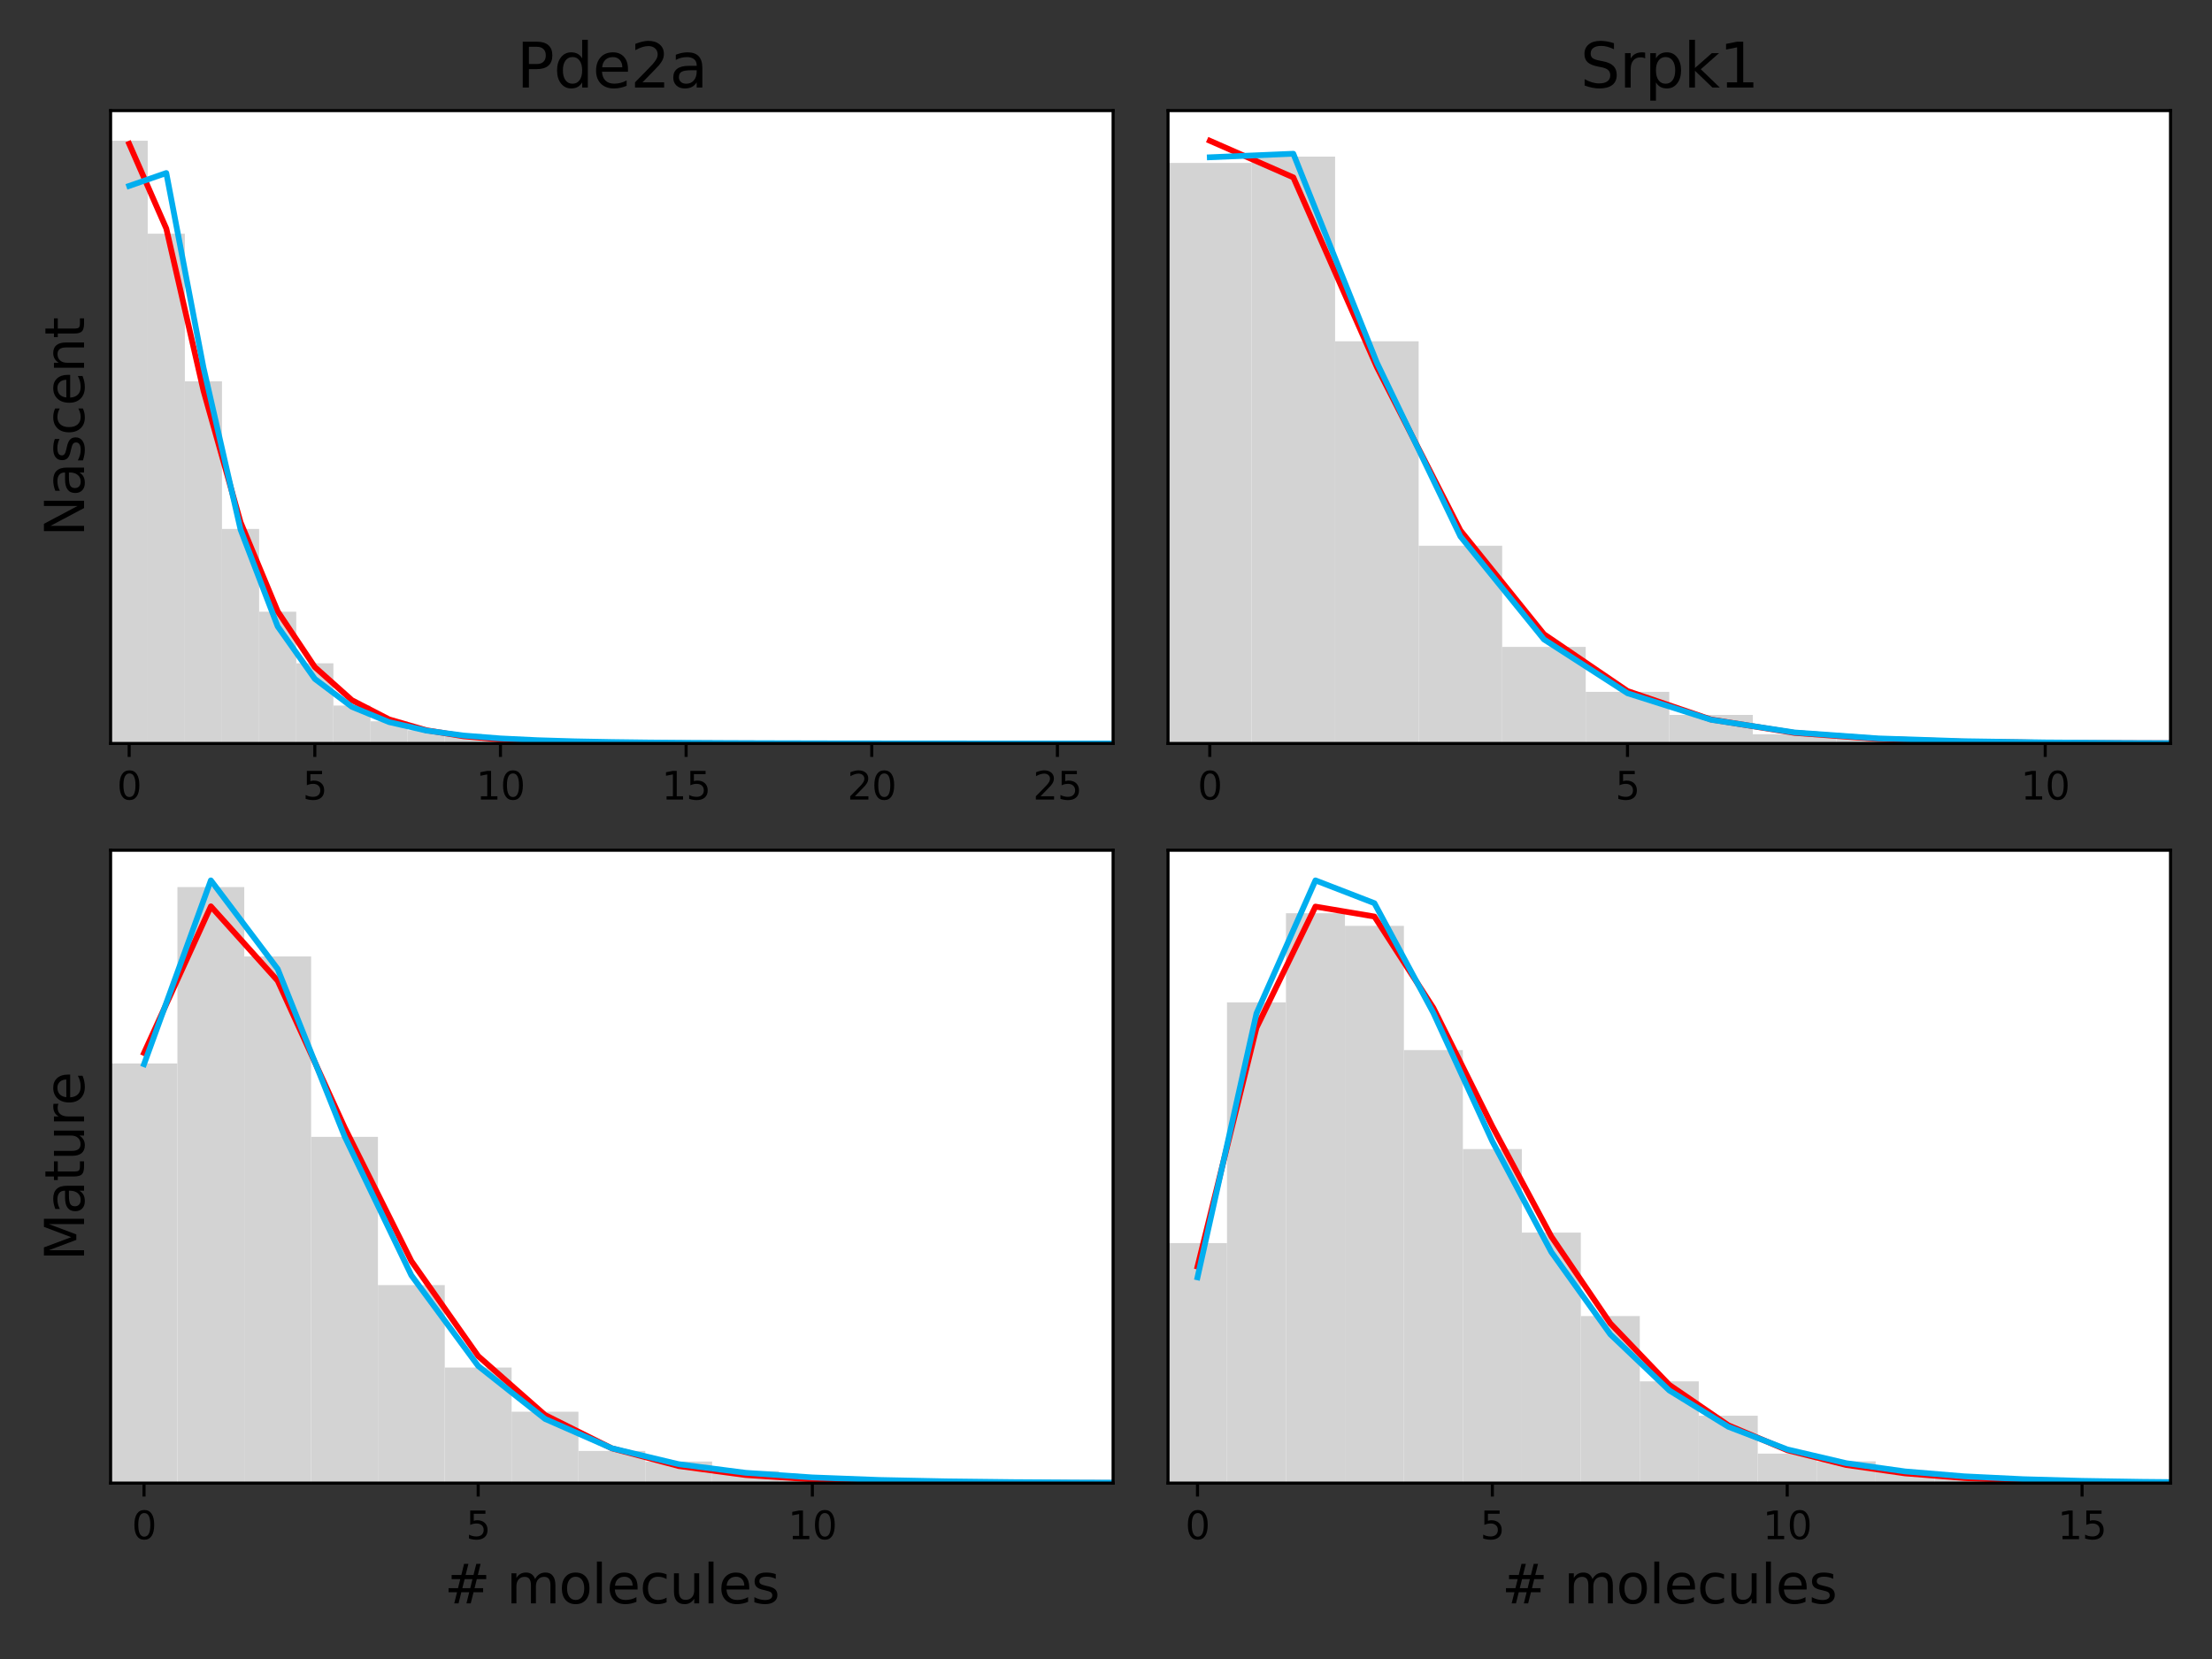 <?xml version="1.0" encoding="utf-8" standalone="no"?>
<!DOCTYPE svg PUBLIC "-//W3C//DTD SVG 1.1//EN"
  "http://www.w3.org/Graphics/SVG/1.1/DTD/svg11.dtd">
<svg xmlns:xlink="http://www.w3.org/1999/xlink" width="576pt" height="432pt" viewBox="0 0 576 432" xmlns="http://www.w3.org/2000/svg" version="1.1">
 <rect x="0" y="0" width="576" height="432" fill="#333333" stroke="none"/>
 <defs>
  <style type="text/css">*{stroke-linejoin: round; stroke-linecap: butt}</style>
 </defs>
 <g id="figure_1">
  <g id="patch_1">
   <path d="M 0 432 
L 576 432 
L 576 0 
L 0 0 
L 0 432 
z
" style="fill: none"/>
  </g>
  <g id="axes_1">
   <g id="patch_2">
    <path d="M 28.8 193.6 
L 289.85 193.6 
L 289.85 28.8 
L 28.8 28.8 
z
" style="fill: #ffffff"/>
   </g>
   <g id="patch_3">
    <path d="M 28.8 193.6 
L 38.469 193.6 
L 38.469 36.648 
L 28.8 36.648 
z
" clip-path="url(#pb1afe7d824)" style="fill: #d3d3d3"/>
   </g>
   <g id="patch_4">
    <path d="M 38.469 193.6 
L 48.137 193.6 
L 48.137 60.862 
L 38.469 60.862 
z
" clip-path="url(#pb1afe7d824)" style="fill: #d3d3d3"/>
   </g>
   <g id="patch_5">
    <path d="M 48.137 193.6 
L 57.806 193.6 
L 57.806 99.295 
L 48.137 99.295 
z
" clip-path="url(#pb1afe7d824)" style="fill: #d3d3d3"/>
   </g>
   <g id="patch_6">
    <path d="M 57.806 193.6 
L 67.474 193.6 
L 67.474 137.728 
L 57.806 137.728 
z
" clip-path="url(#pb1afe7d824)" style="fill: #d3d3d3"/>
   </g>
   <g id="patch_7">
    <path d="M 67.474 193.6 
L 77.143 193.6 
L 77.143 159.277 
L 67.474 159.277 
z
" clip-path="url(#pb1afe7d824)" style="fill: #d3d3d3"/>
   </g>
   <g id="patch_8">
    <path d="M 77.143 193.6 
L 86.811 193.6 
L 86.811 172.717 
L 77.143 172.717 
z
" clip-path="url(#pb1afe7d824)" style="fill: #d3d3d3"/>
   </g>
   <g id="patch_9">
    <path d="M 86.811 193.6 
L 96.48 193.6 
L 96.48 183.714 
L 86.811 183.714 
z
" clip-path="url(#pb1afe7d824)" style="fill: #d3d3d3"/>
   </g>
   <g id="patch_10">
    <path d="M 96.48 193.6 
L 106.148 193.6 
L 106.148 187.824 
L 96.48 187.824 
z
" clip-path="url(#pb1afe7d824)" style="fill: #d3d3d3"/>
   </g>
   <g id="patch_11">
    <path d="M 106.148 193.6 
L 115.817 193.6 
L 115.817 190.157 
L 106.148 190.157 
z
" clip-path="url(#pb1afe7d824)" style="fill: #d3d3d3"/>
   </g>
   <g id="patch_12">
    <path d="M 115.817 193.6 
L 125.485 193.6 
L 125.485 191.156 
L 115.817 191.156 
z
" clip-path="url(#pb1afe7d824)" style="fill: #d3d3d3"/>
   </g>
   <g id="patch_13">
    <path d="M 125.485 193.6 
L 135.154 193.6 
L 135.154 192.6 
L 125.485 192.6 
z
" clip-path="url(#pb1afe7d824)" style="fill: #d3d3d3"/>
   </g>
   <g id="patch_14">
    <path d="M 135.154 193.6 
L 144.822 193.6 
L 144.822 193.156 
L 135.154 193.156 
z
" clip-path="url(#pb1afe7d824)" style="fill: #d3d3d3"/>
   </g>
   <g id="patch_15">
    <path d="M 144.822 193.6 
L 154.491 193.6 
L 154.491 193.156 
L 144.822 193.156 
z
" clip-path="url(#pb1afe7d824)" style="fill: #d3d3d3"/>
   </g>
   <g id="patch_16">
    <path d="M 154.491 193.6 
L 164.159 193.6 
L 164.159 193.378 
L 154.491 193.378 
z
" clip-path="url(#pb1afe7d824)" style="fill: #d3d3d3"/>
   </g>
   <g id="patch_17">
    <path d="M 164.159 193.6 
L 173.828 193.6 
L 173.828 193.489 
L 164.159 193.489 
z
" clip-path="url(#pb1afe7d824)" style="fill: #d3d3d3"/>
   </g>
   <g id="patch_18">
    <path d="M 173.828 193.6 
L 183.496 193.6 
L 183.496 193.489 
L 173.828 193.489 
z
" clip-path="url(#pb1afe7d824)" style="fill: #d3d3d3"/>
   </g>
   <g id="patch_19">
    <path d="M 183.496 193.6 
L 193.165 193.6 
L 193.165 193.6 
L 183.496 193.6 
z
" clip-path="url(#pb1afe7d824)" style="fill: #d3d3d3"/>
   </g>
   <g id="patch_20">
    <path d="M 193.165 193.6 
L 202.833 193.6 
L 202.833 193.6 
L 193.165 193.6 
z
" clip-path="url(#pb1afe7d824)" style="fill: #d3d3d3"/>
   </g>
   <g id="patch_21">
    <path d="M 202.833 193.6 
L 212.502 193.6 
L 212.502 193.489 
L 202.833 193.489 
z
" clip-path="url(#pb1afe7d824)" style="fill: #d3d3d3"/>
   </g>
   <g id="patch_22">
    <path d="M 212.502 193.6 
L 222.17 193.6 
L 222.17 193.6 
L 212.502 193.6 
z
" clip-path="url(#pb1afe7d824)" style="fill: #d3d3d3"/>
   </g>
   <g id="patch_23">
    <path d="M 222.17 193.6 
L 231.839 193.6 
L 231.839 193.6 
L 222.17 193.6 
z
" clip-path="url(#pb1afe7d824)" style="fill: #d3d3d3"/>
   </g>
   <g id="patch_24">
    <path d="M 231.839 193.6 
L 241.507 193.6 
L 241.507 193.6 
L 231.839 193.6 
z
" clip-path="url(#pb1afe7d824)" style="fill: #d3d3d3"/>
   </g>
   <g id="patch_25">
    <path d="M 241.507 193.6 
L 251.176 193.6 
L 251.176 193.6 
L 241.507 193.6 
z
" clip-path="url(#pb1afe7d824)" style="fill: #d3d3d3"/>
   </g>
   <g id="patch_26">
    <path d="M 251.176 193.6 
L 260.844 193.6 
L 260.844 193.6 
L 251.176 193.6 
z
" clip-path="url(#pb1afe7d824)" style="fill: #d3d3d3"/>
   </g>
   <g id="patch_27">
    <path d="M 260.844 193.6 
L 270.513 193.6 
L 270.513 193.6 
L 260.844 193.6 
z
" clip-path="url(#pb1afe7d824)" style="fill: #d3d3d3"/>
   </g>
   <g id="patch_28">
    <path d="M 270.513 193.6 
L 280.181 193.6 
L 280.181 193.6 
L 270.513 193.6 
z
" clip-path="url(#pb1afe7d824)" style="fill: #d3d3d3"/>
   </g>
   <g id="patch_29">
    <path d="M 280.181 193.6 
L 289.85 193.6 
L 289.85 193.489 
L 280.181 193.489 
z
" clip-path="url(#pb1afe7d824)" style="fill: #d3d3d3"/>
   </g>
   <g id="matplotlib.axis_1">
    <g id="xtick_1">
     <g id="line2d_1">
      <defs>
       <path id="m830d461e35" d="M 0 0 
L 0 3.5 
" style="stroke: #000000; stroke-width: 0.8"/>
      </defs>
      <g>
       <use xlink:href="#m830d461e35" x="33.634" y="193.6" style="stroke: #000000; stroke-width: 0.8"/>
      </g>
     </g>
     <g id="text_1">
      <!-- 0 -->
      <g transform="translate(30.453 208.198)scale(0.1 -0.1)">
       <defs>
        <path id="DejaVuSans-30" d="M 2034 4250 
Q 1547 4250 1301 3770 
Q 1056 3291 1056 2328 
Q 1056 1369 1301 889 
Q 1547 409 2034 409 
Q 2525 409 2770 889 
Q 3016 1369 3016 2328 
Q 3016 3291 2770 3770 
Q 2525 4250 2034 4250 
z
M 2034 4750 
Q 2819 4750 3233 4129 
Q 3647 3509 3647 2328 
Q 3647 1150 3233 529 
Q 2819 -91 2034 -91 
Q 1250 -91 836 529 
Q 422 1150 422 2328 
Q 422 3509 836 4129 
Q 1250 4750 2034 4750 
z
" transform="scale(0.016)"/>
       </defs>
       <use xlink:href="#DejaVuSans-30"/>
      </g>
     </g>
    </g>
    <g id="xtick_2">
     <g id="line2d_2">
      <g>
       <use xlink:href="#m830d461e35" x="81.977" y="193.6" style="stroke: #000000; stroke-width: 0.8"/>
      </g>
     </g>
     <g id="text_2">
      <!-- 5 -->
      <g transform="translate(78.796 208.198)scale(0.1 -0.1)">
       <defs>
        <path id="DejaVuSans-35" d="M 691 4666 
L 3169 4666 
L 3169 4134 
L 1269 4134 
L 1269 2991 
Q 1406 3038 1543 3061 
Q 1681 3084 1819 3084 
Q 2600 3084 3056 2656 
Q 3513 2228 3513 1497 
Q 3513 744 3044 326 
Q 2575 -91 1722 -91 
Q 1428 -91 1123 -41 
Q 819 9 494 109 
L 494 744 
Q 775 591 1075 516 
Q 1375 441 1709 441 
Q 2250 441 2565 725 
Q 2881 1009 2881 1497 
Q 2881 1984 2565 2268 
Q 2250 2553 1709 2553 
Q 1456 2553 1204 2497 
Q 953 2441 691 2322 
L 691 4666 
z
" transform="scale(0.016)"/>
       </defs>
       <use xlink:href="#DejaVuSans-35"/>
      </g>
     </g>
    </g>
    <g id="xtick_3">
     <g id="line2d_3">
      <g>
       <use xlink:href="#m830d461e35" x="130.319" y="193.6" style="stroke: #000000; stroke-width: 0.8"/>
      </g>
     </g>
     <g id="text_3">
      <!-- 10 -->
      <g transform="translate(123.957 208.198)scale(0.1 -0.1)">
       <defs>
        <path id="DejaVuSans-31" d="M 794 531 
L 1825 531 
L 1825 4091 
L 703 3866 
L 703 4441 
L 1819 4666 
L 2450 4666 
L 2450 531 
L 3481 531 
L 3481 0 
L 794 0 
L 794 531 
z
" transform="scale(0.016)"/>
       </defs>
       <use xlink:href="#DejaVuSans-31"/>
       <use xlink:href="#DejaVuSans-30" x="63.623"/>
      </g>
     </g>
    </g>
    <g id="xtick_4">
     <g id="line2d_4">
      <g>
       <use xlink:href="#m830d461e35" x="178.662" y="193.6" style="stroke: #000000; stroke-width: 0.8"/>
      </g>
     </g>
     <g id="text_4">
      <!-- 15 -->
      <g transform="translate(172.3 208.198)scale(0.1 -0.1)">
       <use xlink:href="#DejaVuSans-31"/>
       <use xlink:href="#DejaVuSans-35" x="63.623"/>
      </g>
     </g>
    </g>
    <g id="xtick_5">
     <g id="line2d_5">
      <g>
       <use xlink:href="#m830d461e35" x="227.005" y="193.6" style="stroke: #000000; stroke-width: 0.8"/>
      </g>
     </g>
     <g id="text_5">
      <!-- 20 -->
      <g transform="translate(220.642 208.198)scale(0.1 -0.1)">
       <defs>
        <path id="DejaVuSans-32" d="M 1228 531 
L 3431 531 
L 3431 0 
L 469 0 
L 469 531 
Q 828 903 1448 1529 
Q 2069 2156 2228 2338 
Q 2531 2678 2651 2914 
Q 2772 3150 2772 3378 
Q 2772 3750 2511 3984 
Q 2250 4219 1831 4219 
Q 1534 4219 1204 4116 
Q 875 4013 500 3803 
L 500 4441 
Q 881 4594 1212 4672 
Q 1544 4750 1819 4750 
Q 2544 4750 2975 4387 
Q 3406 4025 3406 3419 
Q 3406 3131 3298 2873 
Q 3191 2616 2906 2266 
Q 2828 2175 2409 1742 
Q 1991 1309 1228 531 
z
" transform="scale(0.016)"/>
       </defs>
       <use xlink:href="#DejaVuSans-32"/>
       <use xlink:href="#DejaVuSans-30" x="63.623"/>
      </g>
     </g>
    </g>
    <g id="xtick_6">
     <g id="line2d_6">
      <g>
       <use xlink:href="#m830d461e35" x="275.347" y="193.6" style="stroke: #000000; stroke-width: 0.8"/>
      </g>
     </g>
     <g id="text_6">
      <!-- 25 -->
      <g transform="translate(268.985 208.198)scale(0.1 -0.1)">
       <use xlink:href="#DejaVuSans-32"/>
       <use xlink:href="#DejaVuSans-35" x="63.623"/>
      </g>
     </g>
    </g>
   </g>
   <g id="matplotlib.axis_2">
    <g id="text_7">
     <!-- Nascent -->
     <g transform="translate(21.888 139.71)rotate(-90)scale(0.14 -0.14)">
      <defs>
       <path id="DejaVuSans-4e" d="M 628 4666 
L 1478 4666 
L 3547 763 
L 3547 4666 
L 4159 4666 
L 4159 0 
L 3309 0 
L 1241 3903 
L 1241 0 
L 628 0 
L 628 4666 
z
" transform="scale(0.016)"/>
       <path id="DejaVuSans-61" d="M 2194 1759 
Q 1497 1759 1228 1600 
Q 959 1441 959 1056 
Q 959 750 1161 570 
Q 1363 391 1709 391 
Q 2188 391 2477 730 
Q 2766 1069 2766 1631 
L 2766 1759 
L 2194 1759 
z
M 3341 1997 
L 3341 0 
L 2766 0 
L 2766 531 
Q 2569 213 2275 61 
Q 1981 -91 1556 -91 
Q 1019 -91 701 211 
Q 384 513 384 1019 
Q 384 1609 779 1909 
Q 1175 2209 1959 2209 
L 2766 2209 
L 2766 2266 
Q 2766 2663 2505 2880 
Q 2244 3097 1772 3097 
Q 1472 3097 1187 3025 
Q 903 2953 641 2809 
L 641 3341 
Q 956 3463 1253 3523 
Q 1550 3584 1831 3584 
Q 2591 3584 2966 3190 
Q 3341 2797 3341 1997 
z
" transform="scale(0.016)"/>
       <path id="DejaVuSans-73" d="M 2834 3397 
L 2834 2853 
Q 2591 2978 2328 3040 
Q 2066 3103 1784 3103 
Q 1356 3103 1142 2972 
Q 928 2841 928 2578 
Q 928 2378 1081 2264 
Q 1234 2150 1697 2047 
L 1894 2003 
Q 2506 1872 2764 1633 
Q 3022 1394 3022 966 
Q 3022 478 2636 193 
Q 2250 -91 1575 -91 
Q 1294 -91 989 -36 
Q 684 19 347 128 
L 347 722 
Q 666 556 975 473 
Q 1284 391 1588 391 
Q 1994 391 2212 530 
Q 2431 669 2431 922 
Q 2431 1156 2273 1281 
Q 2116 1406 1581 1522 
L 1381 1569 
Q 847 1681 609 1914 
Q 372 2147 372 2553 
Q 372 3047 722 3315 
Q 1072 3584 1716 3584 
Q 2034 3584 2315 3537 
Q 2597 3491 2834 3397 
z
" transform="scale(0.016)"/>
       <path id="DejaVuSans-63" d="M 3122 3366 
L 3122 2828 
Q 2878 2963 2633 3030 
Q 2388 3097 2138 3097 
Q 1578 3097 1268 2742 
Q 959 2388 959 1747 
Q 959 1106 1268 751 
Q 1578 397 2138 397 
Q 2388 397 2633 464 
Q 2878 531 3122 666 
L 3122 134 
Q 2881 22 2623 -34 
Q 2366 -91 2075 -91 
Q 1284 -91 818 406 
Q 353 903 353 1747 
Q 353 2603 823 3093 
Q 1294 3584 2113 3584 
Q 2378 3584 2631 3529 
Q 2884 3475 3122 3366 
z
" transform="scale(0.016)"/>
       <path id="DejaVuSans-65" d="M 3597 1894 
L 3597 1613 
L 953 1613 
Q 991 1019 1311 708 
Q 1631 397 2203 397 
Q 2534 397 2845 478 
Q 3156 559 3463 722 
L 3463 178 
Q 3153 47 2828 -22 
Q 2503 -91 2169 -91 
Q 1331 -91 842 396 
Q 353 884 353 1716 
Q 353 2575 817 3079 
Q 1281 3584 2069 3584 
Q 2775 3584 3186 3129 
Q 3597 2675 3597 1894 
z
M 3022 2063 
Q 3016 2534 2758 2815 
Q 2500 3097 2075 3097 
Q 1594 3097 1305 2825 
Q 1016 2553 972 2059 
L 3022 2063 
z
" transform="scale(0.016)"/>
       <path id="DejaVuSans-6e" d="M 3513 2113 
L 3513 0 
L 2938 0 
L 2938 2094 
Q 2938 2591 2744 2837 
Q 2550 3084 2163 3084 
Q 1697 3084 1428 2787 
Q 1159 2491 1159 1978 
L 1159 0 
L 581 0 
L 581 3500 
L 1159 3500 
L 1159 2956 
Q 1366 3272 1645 3428 
Q 1925 3584 2291 3584 
Q 2894 3584 3203 3211 
Q 3513 2838 3513 2113 
z
" transform="scale(0.016)"/>
       <path id="DejaVuSans-74" d="M 1172 4494 
L 1172 3500 
L 2356 3500 
L 2356 3053 
L 1172 3053 
L 1172 1153 
Q 1172 725 1289 603 
Q 1406 481 1766 481 
L 2356 481 
L 2356 0 
L 1766 0 
Q 1100 0 847 248 
Q 594 497 594 1153 
L 594 3053 
L 172 3053 
L 172 3500 
L 594 3500 
L 594 4494 
L 1172 4494 
z
" transform="scale(0.016)"/>
      </defs>
      <use xlink:href="#DejaVuSans-4e"/>
      <use xlink:href="#DejaVuSans-61" x="74.805"/>
      <use xlink:href="#DejaVuSans-73" x="136.084"/>
      <use xlink:href="#DejaVuSans-63" x="188.184"/>
      <use xlink:href="#DejaVuSans-65" x="243.164"/>
      <use xlink:href="#DejaVuSans-6e" x="304.688"/>
      <use xlink:href="#DejaVuSans-74" x="368.066"/>
     </g>
    </g>
   </g>
   <g id="line2d_7">
    <path d="M 33.634 37.448 
L 43.303 59.506 
L 52.971 101.669 
L 62.64 135.974 
L 72.308 159.202 
L 81.977 173.696 
L 91.645 182.33 
L 101.314 187.32 
L 110.982 190.144 
L 120.651 191.717 
L 130.319 192.582 
L 139.988 193.054 
L 149.656 193.309 
L 159.325 193.445 
L 168.994 193.518 
L 178.662 193.557 
L 188.331 193.577 
L 197.999 193.588 
L 207.668 193.594 
L 217.336 193.597 
L 227.005 193.598 
L 236.673 193.599 
L 246.342 193.6 
L 256.01 193.6 
L 265.679 193.6 
L 275.347 193.6 
L 285.016 193.6 
L 294.684 193.6 
L 304.353 193.6 
L 314.021 193.6 
L 323.69 193.6 
L 333.358 193.6 
L 343.027 193.6 
L 352.695 193.6 
L 362.364 193.6 
L 372.032 193.6 
" clip-path="url(#pb1afe7d824)" style="fill: none; stroke: #ff0000; stroke-width: 1.5; stroke-linecap: square"/>
   </g>
   <g id="line2d_8">
    <path d="M 33.634 48.416 
L 43.303 45.05 
L 52.971 95.654 
L 62.64 137.897 
L 72.308 163.115 
L 81.977 176.778 
L 91.645 184.066 
L 101.314 188.031 
L 110.982 190.242 
L 120.651 191.523 
L 130.319 192.283 
L 139.988 192.748 
L 149.656 193.039 
L 159.325 193.224 
L 168.994 193.346 
L 178.662 193.426 
L 188.331 193.479 
L 197.999 193.517 
L 207.668 193.539 
L 217.336 193.56 
L 227.005 193.568 
L 236.673 193.58 
L 246.342 193.583 
L 256.01 193.59 
L 265.679 193.591 
L 275.347 193.595 
L 285.016 193.595 
L 294.684 193.597 
L 304.353 193.598 
L 314.021 193.598 
L 323.69 193.599 
L 333.358 193.598 
L 343.027 193.6 
L 352.695 193.599 
L 362.364 193.6 
L 372.032 193.599 
" clip-path="url(#pb1afe7d824)" style="fill: none; stroke: #00aeef; stroke-width: 1.5; stroke-linecap: square"/>
   </g>
   <g id="patch_30">
    <path d="M 28.8 193.6 
L 28.8 28.8 
" style="fill: none; stroke: #000000; stroke-width: 0.8; stroke-linejoin: miter; stroke-linecap: square"/>
   </g>
   <g id="patch_31">
    <path d="M 289.85 193.6 
L 289.85 28.8 
" style="fill: none; stroke: #000000; stroke-width: 0.8; stroke-linejoin: miter; stroke-linecap: square"/>
   </g>
   <g id="patch_32">
    <path d="M 28.8 193.6 
L 289.85 193.6 
" style="fill: none; stroke: #000000; stroke-width: 0.8; stroke-linejoin: miter; stroke-linecap: square"/>
   </g>
   <g id="patch_33">
    <path d="M 28.8 28.8 
L 289.85 28.8 
" style="fill: none; stroke: #000000; stroke-width: 0.8; stroke-linejoin: miter; stroke-linecap: square"/>
   </g>
   <g id="text_8">
    <!-- Pde2a -->
    <g transform="translate(134.507 22.8)scale(0.16 -0.16)">
     <defs>
      <path id="DejaVuSans-50" d="M 1259 4147 
L 1259 2394 
L 2053 2394 
Q 2494 2394 2734 2622 
Q 2975 2850 2975 3272 
Q 2975 3691 2734 3919 
Q 2494 4147 2053 4147 
L 1259 4147 
z
M 628 4666 
L 2053 4666 
Q 2838 4666 3239 4311 
Q 3641 3956 3641 3272 
Q 3641 2581 3239 2228 
Q 2838 1875 2053 1875 
L 1259 1875 
L 1259 0 
L 628 0 
L 628 4666 
z
" transform="scale(0.016)"/>
      <path id="DejaVuSans-64" d="M 2906 2969 
L 2906 4863 
L 3481 4863 
L 3481 0 
L 2906 0 
L 2906 525 
Q 2725 213 2448 61 
Q 2172 -91 1784 -91 
Q 1150 -91 751 415 
Q 353 922 353 1747 
Q 353 2572 751 3078 
Q 1150 3584 1784 3584 
Q 2172 3584 2448 3432 
Q 2725 3281 2906 2969 
z
M 947 1747 
Q 947 1113 1208 752 
Q 1469 391 1925 391 
Q 2381 391 2643 752 
Q 2906 1113 2906 1747 
Q 2906 2381 2643 2742 
Q 2381 3103 1925 3103 
Q 1469 3103 1208 2742 
Q 947 2381 947 1747 
z
" transform="scale(0.016)"/>
     </defs>
     <use xlink:href="#DejaVuSans-50"/>
     <use xlink:href="#DejaVuSans-64" x="60.303"/>
     <use xlink:href="#DejaVuSans-65" x="123.779"/>
     <use xlink:href="#DejaVuSans-32" x="185.303"/>
     <use xlink:href="#DejaVuSans-61" x="248.926"/>
    </g>
   </g>
  </g>
  <g id="axes_2">
   <g id="patch_34">
    <path d="M 304.15 193.6 
L 565.2 193.6 
L 565.2 28.8 
L 304.15 28.8 
z
" style="fill: #ffffff"/>
   </g>
   <g id="patch_35">
    <path d="M 304.15 193.6 
L 325.904 193.6 
L 325.904 42.418 
L 304.15 42.418 
z
" clip-path="url(#pef7b32ceee)" style="fill: #d3d3d3"/>
   </g>
   <g id="patch_36">
    <path d="M 325.904 193.6 
L 347.658 193.6 
L 347.658 40.778 
L 325.904 40.778 
z
" clip-path="url(#pef7b32ceee)" style="fill: #d3d3d3"/>
   </g>
   <g id="patch_37">
    <path d="M 347.658 193.6 
L 369.413 193.6 
L 369.413 88.876 
L 347.658 88.876 
z
" clip-path="url(#pef7b32ceee)" style="fill: #d3d3d3"/>
   </g>
   <g id="patch_38">
    <path d="M 369.413 193.6 
L 391.167 193.6 
L 391.167 142.113 
L 369.413 142.113 
z
" clip-path="url(#pef7b32ceee)" style="fill: #d3d3d3"/>
   </g>
   <g id="patch_39">
    <path d="M 391.167 193.6 
L 412.921 193.6 
L 412.921 168.458 
L 391.167 168.458 
z
" clip-path="url(#pef7b32ceee)" style="fill: #d3d3d3"/>
   </g>
   <g id="patch_40">
    <path d="M 412.921 193.6 
L 434.675 193.6 
L 434.675 180.154 
L 412.921 180.154 
z
" clip-path="url(#pef7b32ceee)" style="fill: #d3d3d3"/>
   </g>
   <g id="patch_41">
    <path d="M 434.675 193.6 
L 456.429 193.6 
L 456.429 186.167 
L 434.675 186.167 
z
" clip-path="url(#pef7b32ceee)" style="fill: #d3d3d3"/>
   </g>
   <g id="patch_42">
    <path d="M 456.429 193.6 
L 478.183 193.6 
L 478.183 191.195 
L 456.429 191.195 
z
" clip-path="url(#pef7b32ceee)" style="fill: #d3d3d3"/>
   </g>
   <g id="patch_43">
    <path d="M 478.183 193.6 
L 499.938 193.6 
L 499.938 191.96 
L 478.183 191.96 
z
" clip-path="url(#pef7b32ceee)" style="fill: #d3d3d3"/>
   </g>
   <g id="patch_44">
    <path d="M 499.938 193.6 
L 521.692 193.6 
L 521.692 193.381 
L 499.938 193.381 
z
" clip-path="url(#pef7b32ceee)" style="fill: #d3d3d3"/>
   </g>
   <g id="patch_45">
    <path d="M 521.692 193.6 
L 543.446 193.6 
L 543.446 193.381 
L 521.692 193.381 
z
" clip-path="url(#pef7b32ceee)" style="fill: #d3d3d3"/>
   </g>
   <g id="patch_46">
    <path d="M 543.446 193.6 
L 565.2 193.6 
L 565.2 193.381 
L 543.446 193.381 
z
" clip-path="url(#pef7b32ceee)" style="fill: #d3d3d3"/>
   </g>
   <g id="matplotlib.axis_3">
    <g id="xtick_7">
     <g id="line2d_9">
      <g>
       <use xlink:href="#m830d461e35" x="315.027" y="193.6" style="stroke: #000000; stroke-width: 0.8"/>
      </g>
     </g>
     <g id="text_9">
      <!-- 0 -->
      <g transform="translate(311.846 208.198)scale(0.1 -0.1)">
       <use xlink:href="#DejaVuSans-30"/>
      </g>
     </g>
    </g>
    <g id="xtick_8">
     <g id="line2d_10">
      <g>
       <use xlink:href="#m830d461e35" x="423.798" y="193.6" style="stroke: #000000; stroke-width: 0.8"/>
      </g>
     </g>
     <g id="text_10">
      <!-- 5 -->
      <g transform="translate(420.617 208.198)scale(0.1 -0.1)">
       <use xlink:href="#DejaVuSans-35"/>
      </g>
     </g>
    </g>
    <g id="xtick_9">
     <g id="line2d_11">
      <g>
       <use xlink:href="#m830d461e35" x="532.569" y="193.6" style="stroke: #000000; stroke-width: 0.8"/>
      </g>
     </g>
     <g id="text_11">
      <!-- 10 -->
      <g transform="translate(526.206 208.198)scale(0.1 -0.1)">
       <use xlink:href="#DejaVuSans-31"/>
       <use xlink:href="#DejaVuSans-30" x="63.623"/>
      </g>
     </g>
    </g>
   </g>
   <g id="matplotlib.axis_4"/>
   <g id="line2d_12">
    <path d="M 315.027 36.648 
L 336.781 46.192 
L 358.535 95.583 
L 380.29 138.137 
L 402.044 165.137 
L 423.798 179.938 
L 445.552 187.358 
L 467.306 190.855 
L 489.06 192.429 
L 510.815 193.113 
L 532.569 193.402 
L 554.323 193.521 
L 576.077 193.569 
L 577 193.57 
" clip-path="url(#pef7b32ceee)" style="fill: none; stroke: #ff0000; stroke-width: 1.5; stroke-linecap: square"/>
   </g>
   <g id="line2d_13">
    <path d="M 315.027 40.956 
L 336.781 40.032 
L 358.535 94.436 
L 380.29 139.681 
L 402.044 166.503 
L 423.798 180.52 
L 445.552 187.429 
L 467.306 190.731 
L 489.06 192.279 
L 510.815 192.996 
L 532.569 193.325 
L 554.323 193.476 
L 576.077 193.544 
L 577 193.545 
" clip-path="url(#pef7b32ceee)" style="fill: none; stroke: #00aeef; stroke-width: 1.5; stroke-linecap: square"/>
   </g>
   <g id="patch_47">
    <path d="M 304.15 193.6 
L 304.15 28.8 
" style="fill: none; stroke: #000000; stroke-width: 0.8; stroke-linejoin: miter; stroke-linecap: square"/>
   </g>
   <g id="patch_48">
    <path d="M 565.2 193.6 
L 565.2 28.8 
" style="fill: none; stroke: #000000; stroke-width: 0.8; stroke-linejoin: miter; stroke-linecap: square"/>
   </g>
   <g id="patch_49">
    <path d="M 304.15 193.6 
L 565.2 193.6 
" style="fill: none; stroke: #000000; stroke-width: 0.8; stroke-linejoin: miter; stroke-linecap: square"/>
   </g>
   <g id="patch_50">
    <path d="M 304.15 28.8 
L 565.2 28.8 
" style="fill: none; stroke: #000000; stroke-width: 0.8; stroke-linejoin: miter; stroke-linecap: square"/>
   </g>
   <g id="text_12">
    <!-- Srpk1 -->
    <g transform="translate(411.506 22.8)scale(0.16 -0.16)">
     <defs>
      <path id="DejaVuSans-53" d="M 3425 4513 
L 3425 3897 
Q 3066 4069 2747 4153 
Q 2428 4238 2131 4238 
Q 1616 4238 1336 4038 
Q 1056 3838 1056 3469 
Q 1056 3159 1242 3001 
Q 1428 2844 1947 2747 
L 2328 2669 
Q 3034 2534 3370 2195 
Q 3706 1856 3706 1288 
Q 3706 609 3251 259 
Q 2797 -91 1919 -91 
Q 1588 -91 1214 -16 
Q 841 59 441 206 
L 441 856 
Q 825 641 1194 531 
Q 1563 422 1919 422 
Q 2459 422 2753 634 
Q 3047 847 3047 1241 
Q 3047 1584 2836 1778 
Q 2625 1972 2144 2069 
L 1759 2144 
Q 1053 2284 737 2584 
Q 422 2884 422 3419 
Q 422 4038 858 4394 
Q 1294 4750 2059 4750 
Q 2388 4750 2728 4690 
Q 3069 4631 3425 4513 
z
" transform="scale(0.016)"/>
      <path id="DejaVuSans-72" d="M 2631 2963 
Q 2534 3019 2420 3045 
Q 2306 3072 2169 3072 
Q 1681 3072 1420 2755 
Q 1159 2438 1159 1844 
L 1159 0 
L 581 0 
L 581 3500 
L 1159 3500 
L 1159 2956 
Q 1341 3275 1631 3429 
Q 1922 3584 2338 3584 
Q 2397 3584 2469 3576 
Q 2541 3569 2628 3553 
L 2631 2963 
z
" transform="scale(0.016)"/>
      <path id="DejaVuSans-70" d="M 1159 525 
L 1159 -1331 
L 581 -1331 
L 581 3500 
L 1159 3500 
L 1159 2969 
Q 1341 3281 1617 3432 
Q 1894 3584 2278 3584 
Q 2916 3584 3314 3078 
Q 3713 2572 3713 1747 
Q 3713 922 3314 415 
Q 2916 -91 2278 -91 
Q 1894 -91 1617 61 
Q 1341 213 1159 525 
z
M 3116 1747 
Q 3116 2381 2855 2742 
Q 2594 3103 2138 3103 
Q 1681 3103 1420 2742 
Q 1159 2381 1159 1747 
Q 1159 1113 1420 752 
Q 1681 391 2138 391 
Q 2594 391 2855 752 
Q 3116 1113 3116 1747 
z
" transform="scale(0.016)"/>
      <path id="DejaVuSans-6b" d="M 581 4863 
L 1159 4863 
L 1159 1991 
L 2875 3500 
L 3609 3500 
L 1753 1863 
L 3688 0 
L 2938 0 
L 1159 1709 
L 1159 0 
L 581 0 
L 581 4863 
z
" transform="scale(0.016)"/>
     </defs>
     <use xlink:href="#DejaVuSans-53"/>
     <use xlink:href="#DejaVuSans-72" x="63.477"/>
     <use xlink:href="#DejaVuSans-70" x="104.59"/>
     <use xlink:href="#DejaVuSans-6b" x="168.066"/>
     <use xlink:href="#DejaVuSans-31" x="225.977"/>
    </g>
   </g>
  </g>
  <g id="axes_3">
   <g id="patch_51">
    <path d="M 28.8 386.2 
L 289.85 386.2 
L 289.85 221.4 
L 28.8 221.4 
z
" style="fill: #ffffff"/>
   </g>
   <g id="patch_52">
    <path d="M 28.8 386.2 
L 46.203 386.2 
L 46.203 276.928 
L 28.8 276.928 
z
" clip-path="url(#p91f300238a)" style="fill: #d3d3d3"/>
   </g>
   <g id="patch_53">
    <path d="M 46.203 386.2 
L 63.607 386.2 
L 63.607 230.994 
L 46.203 230.994 
z
" clip-path="url(#p91f300238a)" style="fill: #d3d3d3"/>
   </g>
   <g id="patch_54">
    <path d="M 63.607 386.2 
L 81.01 386.2 
L 81.01 249.054 
L 63.607 249.054 
z
" clip-path="url(#p91f300238a)" style="fill: #d3d3d3"/>
   </g>
   <g id="patch_55">
    <path d="M 81.01 386.2 
L 98.413 386.2 
L 98.413 296.034 
L 81.01 296.034 
z
" clip-path="url(#p91f300238a)" style="fill: #d3d3d3"/>
   </g>
   <g id="patch_56">
    <path d="M 98.413 386.2 
L 115.817 386.2 
L 115.817 334.639 
L 98.413 334.639 
z
" clip-path="url(#p91f300238a)" style="fill: #d3d3d3"/>
   </g>
   <g id="patch_57">
    <path d="M 115.817 386.2 
L 133.22 386.2 
L 133.22 356.101 
L 115.817 356.101 
z
" clip-path="url(#p91f300238a)" style="fill: #d3d3d3"/>
   </g>
   <g id="patch_58">
    <path d="M 133.22 386.2 
L 150.623 386.2 
L 150.623 367.617 
L 133.22 367.617 
z
" clip-path="url(#p91f300238a)" style="fill: #d3d3d3"/>
   </g>
   <g id="patch_59">
    <path d="M 150.623 386.2 
L 168.027 386.2 
L 168.027 377.825 
L 150.623 377.825 
z
" clip-path="url(#p91f300238a)" style="fill: #d3d3d3"/>
   </g>
   <g id="patch_60">
    <path d="M 168.027 386.2 
L 185.43 386.2 
L 185.43 380.573 
L 168.027 380.573 
z
" clip-path="url(#p91f300238a)" style="fill: #d3d3d3"/>
   </g>
   <g id="patch_61">
    <path d="M 185.43 386.2 
L 202.833 386.2 
L 202.833 383.059 
L 185.43 383.059 
z
" clip-path="url(#p91f300238a)" style="fill: #d3d3d3"/>
   </g>
   <g id="patch_62">
    <path d="M 202.833 386.2 
L 220.237 386.2 
L 220.237 384.891 
L 202.833 384.891 
z
" clip-path="url(#p91f300238a)" style="fill: #d3d3d3"/>
   </g>
   <g id="patch_63">
    <path d="M 220.237 386.2 
L 237.64 386.2 
L 237.64 385.415 
L 220.237 385.415 
z
" clip-path="url(#p91f300238a)" style="fill: #d3d3d3"/>
   </g>
   <g id="patch_64">
    <path d="M 237.64 386.2 
L 255.043 386.2 
L 255.043 385.938 
L 237.64 385.938 
z
" clip-path="url(#p91f300238a)" style="fill: #d3d3d3"/>
   </g>
   <g id="patch_65">
    <path d="M 255.043 386.2 
L 272.447 386.2 
L 272.447 386.2 
L 255.043 386.2 
z
" clip-path="url(#p91f300238a)" style="fill: #d3d3d3"/>
   </g>
   <g id="patch_66">
    <path d="M 272.447 386.2 
L 289.85 386.2 
L 289.85 386.069 
L 272.447 386.069 
z
" clip-path="url(#p91f300238a)" style="fill: #d3d3d3"/>
   </g>
   <g id="matplotlib.axis_5">
    <g id="xtick_10">
     <g id="line2d_14">
      <g>
       <use xlink:href="#m830d461e35" x="37.502" y="386.2" style="stroke: #000000; stroke-width: 0.8"/>
      </g>
     </g>
     <g id="text_13">
      <!-- 0 -->
      <g transform="translate(34.32 400.798)scale(0.1 -0.1)">
       <use xlink:href="#DejaVuSans-30"/>
      </g>
     </g>
    </g>
    <g id="xtick_11">
     <g id="line2d_15">
      <g>
       <use xlink:href="#m830d461e35" x="124.518" y="386.2" style="stroke: #000000; stroke-width: 0.8"/>
      </g>
     </g>
     <g id="text_14">
      <!-- 5 -->
      <g transform="translate(121.337 400.798)scale(0.1 -0.1)">
       <use xlink:href="#DejaVuSans-35"/>
      </g>
     </g>
    </g>
    <g id="xtick_12">
     <g id="line2d_16">
      <g>
       <use xlink:href="#m830d461e35" x="211.535" y="386.2" style="stroke: #000000; stroke-width: 0.8"/>
      </g>
     </g>
     <g id="text_15">
      <!-- 10 -->
      <g transform="translate(205.173 400.798)scale(0.1 -0.1)">
       <use xlink:href="#DejaVuSans-31"/>
       <use xlink:href="#DejaVuSans-30" x="63.623"/>
      </g>
     </g>
    </g>
    <g id="text_16">
     <!-- # molecules -->
     <g transform="translate(115.698 417.516)scale(0.14 -0.14)">
      <defs>
       <path id="DejaVuSans-23" d="M 3272 2816 
L 2363 2816 
L 2100 1772 
L 3016 1772 
L 3272 2816 
z
M 2803 4594 
L 2478 3297 
L 3391 3297 
L 3719 4594 
L 4219 4594 
L 3897 3297 
L 4872 3297 
L 4872 2816 
L 3775 2816 
L 3519 1772 
L 4513 1772 
L 4513 1294 
L 3397 1294 
L 3072 0 
L 2572 0 
L 2894 1294 
L 1978 1294 
L 1656 0 
L 1153 0 
L 1478 1294 
L 494 1294 
L 494 1772 
L 1594 1772 
L 1856 2816 
L 850 2816 
L 850 3297 
L 1978 3297 
L 2297 4594 
L 2803 4594 
z
" transform="scale(0.016)"/>
       <path id="DejaVuSans-20" transform="scale(0.016)"/>
       <path id="DejaVuSans-6d" d="M 3328 2828 
Q 3544 3216 3844 3400 
Q 4144 3584 4550 3584 
Q 5097 3584 5394 3201 
Q 5691 2819 5691 2113 
L 5691 0 
L 5113 0 
L 5113 2094 
Q 5113 2597 4934 2840 
Q 4756 3084 4391 3084 
Q 3944 3084 3684 2787 
Q 3425 2491 3425 1978 
L 3425 0 
L 2847 0 
L 2847 2094 
Q 2847 2600 2669 2842 
Q 2491 3084 2119 3084 
Q 1678 3084 1418 2786 
Q 1159 2488 1159 1978 
L 1159 0 
L 581 0 
L 581 3500 
L 1159 3500 
L 1159 2956 
Q 1356 3278 1631 3431 
Q 1906 3584 2284 3584 
Q 2666 3584 2933 3390 
Q 3200 3197 3328 2828 
z
" transform="scale(0.016)"/>
       <path id="DejaVuSans-6f" d="M 1959 3097 
Q 1497 3097 1228 2736 
Q 959 2375 959 1747 
Q 959 1119 1226 758 
Q 1494 397 1959 397 
Q 2419 397 2687 759 
Q 2956 1122 2956 1747 
Q 2956 2369 2687 2733 
Q 2419 3097 1959 3097 
z
M 1959 3584 
Q 2709 3584 3137 3096 
Q 3566 2609 3566 1747 
Q 3566 888 3137 398 
Q 2709 -91 1959 -91 
Q 1206 -91 779 398 
Q 353 888 353 1747 
Q 353 2609 779 3096 
Q 1206 3584 1959 3584 
z
" transform="scale(0.016)"/>
       <path id="DejaVuSans-6c" d="M 603 4863 
L 1178 4863 
L 1178 0 
L 603 0 
L 603 4863 
z
" transform="scale(0.016)"/>
       <path id="DejaVuSans-75" d="M 544 1381 
L 544 3500 
L 1119 3500 
L 1119 1403 
Q 1119 906 1312 657 
Q 1506 409 1894 409 
Q 2359 409 2629 706 
Q 2900 1003 2900 1516 
L 2900 3500 
L 3475 3500 
L 3475 0 
L 2900 0 
L 2900 538 
Q 2691 219 2414 64 
Q 2138 -91 1772 -91 
Q 1169 -91 856 284 
Q 544 659 544 1381 
z
M 1991 3584 
L 1991 3584 
z
" transform="scale(0.016)"/>
      </defs>
      <use xlink:href="#DejaVuSans-23"/>
      <use xlink:href="#DejaVuSans-20" x="83.789"/>
      <use xlink:href="#DejaVuSans-6d" x="115.576"/>
      <use xlink:href="#DejaVuSans-6f" x="212.988"/>
      <use xlink:href="#DejaVuSans-6c" x="274.17"/>
      <use xlink:href="#DejaVuSans-65" x="301.953"/>
      <use xlink:href="#DejaVuSans-63" x="363.477"/>
      <use xlink:href="#DejaVuSans-75" x="418.457"/>
      <use xlink:href="#DejaVuSans-6c" x="481.836"/>
      <use xlink:href="#DejaVuSans-65" x="509.619"/>
      <use xlink:href="#DejaVuSans-73" x="571.143"/>
     </g>
    </g>
   </g>
   <g id="matplotlib.axis_6">
    <g id="text_17">
     <!-- Mature -->
     <g transform="translate(21.888 328.337)rotate(-90)scale(0.14 -0.14)">
      <defs>
       <path id="DejaVuSans-4d" d="M 628 4666 
L 1569 4666 
L 2759 1491 
L 3956 4666 
L 4897 4666 
L 4897 0 
L 4281 0 
L 4281 4097 
L 3078 897 
L 2444 897 
L 1241 4097 
L 1241 0 
L 628 0 
L 628 4666 
z
" transform="scale(0.016)"/>
      </defs>
      <use xlink:href="#DejaVuSans-4d"/>
      <use xlink:href="#DejaVuSans-61" x="86.279"/>
      <use xlink:href="#DejaVuSans-74" x="147.559"/>
      <use xlink:href="#DejaVuSans-75" x="186.768"/>
      <use xlink:href="#DejaVuSans-72" x="250.146"/>
      <use xlink:href="#DejaVuSans-65" x="289.01"/>
     </g>
    </g>
   </g>
   <g id="line2d_17">
    <path d="M 37.502 274.196 
L 54.905 236.01 
L 72.308 255.382 
L 89.712 293.541 
L 107.115 328.369 
L 124.518 353.119 
L 141.922 368.457 
L 159.325 377.148 
L 176.728 381.764 
L 194.132 384.097 
L 211.535 385.23 
L 228.938 385.763 
L 246.342 386.007 
L 263.745 386.117 
L 281.148 386.164 
L 298.552 386.185 
L 315.955 386.194 
L 333.358 386.197 
L 350.762 386.199 
L 368.165 386.2 
L 385.568 386.2 
L 402.972 386.2 
L 420.375 386.2 
L 437.778 386.2 
" clip-path="url(#p91f300238a)" style="fill: none; stroke: #ff0000; stroke-width: 1.5; stroke-linecap: square"/>
   </g>
   <g id="line2d_18">
    <path d="M 37.502 277.12 
L 54.905 229.248 
L 72.308 252.32 
L 89.712 295.861 
L 107.115 332.089 
L 124.518 355.698 
L 141.922 369.48 
L 159.325 377.128 
L 176.728 381.272 
L 194.132 383.511 
L 211.535 384.717 
L 228.938 385.377 
L 246.342 385.736 
L 263.745 385.939 
L 281.148 386.048 
L 298.552 386.115 
L 315.955 386.148 
L 333.358 386.172 
L 350.762 386.181 
L 368.165 386.191 
L 385.568 386.192 
L 402.972 386.198 
L 420.375 386.196 
L 437.778 386.2 
" clip-path="url(#p91f300238a)" style="fill: none; stroke: #00aeef; stroke-width: 1.5; stroke-linecap: square"/>
   </g>
   <g id="patch_67">
    <path d="M 28.8 386.2 
L 28.8 221.4 
" style="fill: none; stroke: #000000; stroke-width: 0.8; stroke-linejoin: miter; stroke-linecap: square"/>
   </g>
   <g id="patch_68">
    <path d="M 289.85 386.2 
L 289.85 221.4 
" style="fill: none; stroke: #000000; stroke-width: 0.8; stroke-linejoin: miter; stroke-linecap: square"/>
   </g>
   <g id="patch_69">
    <path d="M 28.8 386.2 
L 289.85 386.2 
" style="fill: none; stroke: #000000; stroke-width: 0.8; stroke-linejoin: miter; stroke-linecap: square"/>
   </g>
   <g id="patch_70">
    <path d="M 28.8 221.4 
L 289.85 221.4 
" style="fill: none; stroke: #000000; stroke-width: 0.8; stroke-linejoin: miter; stroke-linecap: square"/>
   </g>
  </g>
  <g id="axes_4">
   <g id="patch_71">
    <path d="M 304.15 386.2 
L 565.2 386.2 
L 565.2 221.4 
L 304.15 221.4 
z
" style="fill: #ffffff"/>
   </g>
   <g id="patch_72">
    <path d="M 304.15 386.2 
L 319.506 386.2 
L 319.506 323.697 
L 304.15 323.697 
z
" clip-path="url(#pac9ea9837d)" style="fill: #d3d3d3"/>
   </g>
   <g id="patch_73">
    <path d="M 319.506 386.2 
L 334.862 386.2 
L 334.862 261.01 
L 319.506 261.01 
z
" clip-path="url(#pac9ea9837d)" style="fill: #d3d3d3"/>
   </g>
   <g id="patch_74">
    <path d="M 334.862 386.2 
L 350.218 386.2 
L 350.218 237.8 
L 334.862 237.8 
z
" clip-path="url(#pac9ea9837d)" style="fill: #d3d3d3"/>
   </g>
   <g id="patch_75">
    <path d="M 350.218 386.2 
L 365.574 386.2 
L 365.574 241.09 
L 350.218 241.09 
z
" clip-path="url(#pac9ea9837d)" style="fill: #d3d3d3"/>
   </g>
   <g id="patch_76">
    <path d="M 365.574 386.2 
L 380.929 386.2 
L 380.929 273.438 
L 365.574 273.438 
z
" clip-path="url(#pac9ea9837d)" style="fill: #d3d3d3"/>
   </g>
   <g id="patch_77">
    <path d="M 380.929 386.2 
L 396.285 386.2 
L 396.285 299.207 
L 380.929 299.207 
z
" clip-path="url(#pac9ea9837d)" style="fill: #d3d3d3"/>
   </g>
   <g id="patch_78">
    <path d="M 396.285 386.2 
L 411.641 386.2 
L 411.641 320.955 
L 396.285 320.955 
z
" clip-path="url(#pac9ea9837d)" style="fill: #d3d3d3"/>
   </g>
   <g id="patch_79">
    <path d="M 411.641 386.2 
L 426.997 386.2 
L 426.997 342.703 
L 411.641 342.703 
z
" clip-path="url(#pac9ea9837d)" style="fill: #d3d3d3"/>
   </g>
   <g id="patch_80">
    <path d="M 426.997 386.2 
L 442.353 386.2 
L 442.353 359.7 
L 426.997 359.7 
z
" clip-path="url(#pac9ea9837d)" style="fill: #d3d3d3"/>
   </g>
   <g id="patch_81">
    <path d="M 442.353 386.2 
L 457.709 386.2 
L 457.709 368.655 
L 442.353 368.655 
z
" clip-path="url(#pac9ea9837d)" style="fill: #d3d3d3"/>
   </g>
   <g id="patch_82">
    <path d="M 457.709 386.2 
L 473.065 386.2 
L 473.065 378.524 
L 457.709 378.524 
z
" clip-path="url(#pac9ea9837d)" style="fill: #d3d3d3"/>
   </g>
   <g id="patch_83">
    <path d="M 473.065 386.2 
L 488.421 386.2 
L 488.421 380.534 
L 473.065 380.534 
z
" clip-path="url(#pac9ea9837d)" style="fill: #d3d3d3"/>
   </g>
   <g id="patch_84">
    <path d="M 488.421 386.2 
L 503.776 386.2 
L 503.776 383.276 
L 488.421 383.276 
z
" clip-path="url(#pac9ea9837d)" style="fill: #d3d3d3"/>
   </g>
   <g id="patch_85">
    <path d="M 503.776 386.2 
L 519.132 386.2 
L 519.132 384.555 
L 503.776 384.555 
z
" clip-path="url(#pac9ea9837d)" style="fill: #d3d3d3"/>
   </g>
   <g id="patch_86">
    <path d="M 519.132 386.2 
L 534.488 386.2 
L 534.488 385.103 
L 519.132 385.103 
z
" clip-path="url(#pac9ea9837d)" style="fill: #d3d3d3"/>
   </g>
   <g id="patch_87">
    <path d="M 534.488 386.2 
L 549.844 386.2 
L 549.844 385.652 
L 534.488 385.652 
z
" clip-path="url(#pac9ea9837d)" style="fill: #d3d3d3"/>
   </g>
   <g id="patch_88">
    <path d="M 549.844 386.2 
L 565.2 386.2 
L 565.2 385.286 
L 549.844 385.286 
z
" clip-path="url(#pac9ea9837d)" style="fill: #d3d3d3"/>
   </g>
   <g id="matplotlib.axis_7">
    <g id="xtick_13">
     <g id="line2d_19">
      <g>
       <use xlink:href="#m830d461e35" x="311.828" y="386.2" style="stroke: #000000; stroke-width: 0.8"/>
      </g>
     </g>
     <g id="text_18">
      <!-- 0 -->
      <g transform="translate(308.647 400.798)scale(0.1 -0.1)">
       <use xlink:href="#DejaVuSans-30"/>
      </g>
     </g>
    </g>
    <g id="xtick_14">
     <g id="line2d_20">
      <g>
       <use xlink:href="#m830d461e35" x="388.607" y="386.2" style="stroke: #000000; stroke-width: 0.8"/>
      </g>
     </g>
     <g id="text_19">
      <!-- 5 -->
      <g transform="translate(385.426 400.798)scale(0.1 -0.1)">
       <use xlink:href="#DejaVuSans-35"/>
      </g>
     </g>
    </g>
    <g id="xtick_15">
     <g id="line2d_21">
      <g>
       <use xlink:href="#m830d461e35" x="465.387" y="386.2" style="stroke: #000000; stroke-width: 0.8"/>
      </g>
     </g>
     <g id="text_20">
      <!-- 10 -->
      <g transform="translate(459.024 400.798)scale(0.1 -0.1)">
       <use xlink:href="#DejaVuSans-31"/>
       <use xlink:href="#DejaVuSans-30" x="63.623"/>
      </g>
     </g>
    </g>
    <g id="xtick_16">
     <g id="line2d_22">
      <g>
       <use xlink:href="#m830d461e35" x="542.166" y="386.2" style="stroke: #000000; stroke-width: 0.8"/>
      </g>
     </g>
     <g id="text_21">
      <!-- 15 -->
      <g transform="translate(535.804 400.798)scale(0.1 -0.1)">
       <use xlink:href="#DejaVuSans-31"/>
       <use xlink:href="#DejaVuSans-35" x="63.623"/>
      </g>
     </g>
    </g>
    <g id="text_22">
     <!-- # molecules -->
     <g transform="translate(391.048 417.516)scale(0.14 -0.14)">
      <use xlink:href="#DejaVuSans-23"/>
      <use xlink:href="#DejaVuSans-20" x="83.789"/>
      <use xlink:href="#DejaVuSans-6d" x="115.576"/>
      <use xlink:href="#DejaVuSans-6f" x="212.988"/>
      <use xlink:href="#DejaVuSans-6c" x="274.17"/>
      <use xlink:href="#DejaVuSans-65" x="301.953"/>
      <use xlink:href="#DejaVuSans-63" x="363.477"/>
      <use xlink:href="#DejaVuSans-75" x="418.457"/>
      <use xlink:href="#DejaVuSans-6c" x="481.836"/>
      <use xlink:href="#DejaVuSans-65" x="509.619"/>
      <use xlink:href="#DejaVuSans-73" x="571.143"/>
     </g>
    </g>
   </g>
   <g id="matplotlib.axis_8"/>
   <g id="line2d_23">
    <path d="M 311.828 329.811 
L 327.184 267.629 
L 342.54 236.075 
L 357.896 238.665 
L 373.251 262.468 
L 388.607 293.307 
L 403.963 321.991 
L 419.319 344.592 
L 434.675 360.606 
L 450.031 371.121 
L 465.387 377.633 
L 480.743 381.482 
L 496.099 383.671 
L 511.454 384.877 
L 526.81 385.522 
L 542.166 385.859 
L 557.522 386.031 
L 572.878 386.118 
L 577 386.129 
" clip-path="url(#pac9ea9837d)" style="fill: none; stroke: #ff0000; stroke-width: 1.5; stroke-linecap: square"/>
   </g>
   <g id="line2d_24">
    <path d="M 311.828 332.619 
L 327.184 263.886 
L 342.54 229.248 
L 357.896 235.188 
L 373.251 263.77 
L 388.607 297.213 
L 403.963 326.027 
L 419.319 347.449 
L 434.675 362.067 
L 450.031 371.518 
L 465.387 377.415 
L 480.743 381.007 
L 496.099 383.157 
L 511.454 384.429 
L 526.81 385.175 
L 542.166 385.609 
L 557.522 385.86 
L 572.878 386.005 
L 577 386.028 
" clip-path="url(#pac9ea9837d)" style="fill: none; stroke: #00aeef; stroke-width: 1.5; stroke-linecap: square"/>
   </g>
   <g id="patch_89">
    <path d="M 304.15 386.2 
L 304.15 221.4 
" style="fill: none; stroke: #000000; stroke-width: 0.8; stroke-linejoin: miter; stroke-linecap: square"/>
   </g>
   <g id="patch_90">
    <path d="M 565.2 386.2 
L 565.2 221.4 
" style="fill: none; stroke: #000000; stroke-width: 0.8; stroke-linejoin: miter; stroke-linecap: square"/>
   </g>
   <g id="patch_91">
    <path d="M 304.15 386.2 
L 565.2 386.2 
" style="fill: none; stroke: #000000; stroke-width: 0.8; stroke-linejoin: miter; stroke-linecap: square"/>
   </g>
   <g id="patch_92">
    <path d="M 304.15 221.4 
L 565.2 221.4 
" style="fill: none; stroke: #000000; stroke-width: 0.8; stroke-linejoin: miter; stroke-linecap: square"/>
   </g>
  </g>
 </g>
 <defs>
  <clipPath id="pb1afe7d824">
   <rect x="28.8" y="28.8" width="261.05" height="164.8"/>
  </clipPath>
  <clipPath id="pef7b32ceee">
   <rect x="304.15" y="28.8" width="261.05" height="164.8"/>
  </clipPath>
  <clipPath id="p91f300238a">
   <rect x="28.8" y="221.4" width="261.05" height="164.8"/>
  </clipPath>
  <clipPath id="pac9ea9837d">
   <rect x="304.15" y="221.4" width="261.05" height="164.8"/>
  </clipPath>
 </defs>
</svg>
